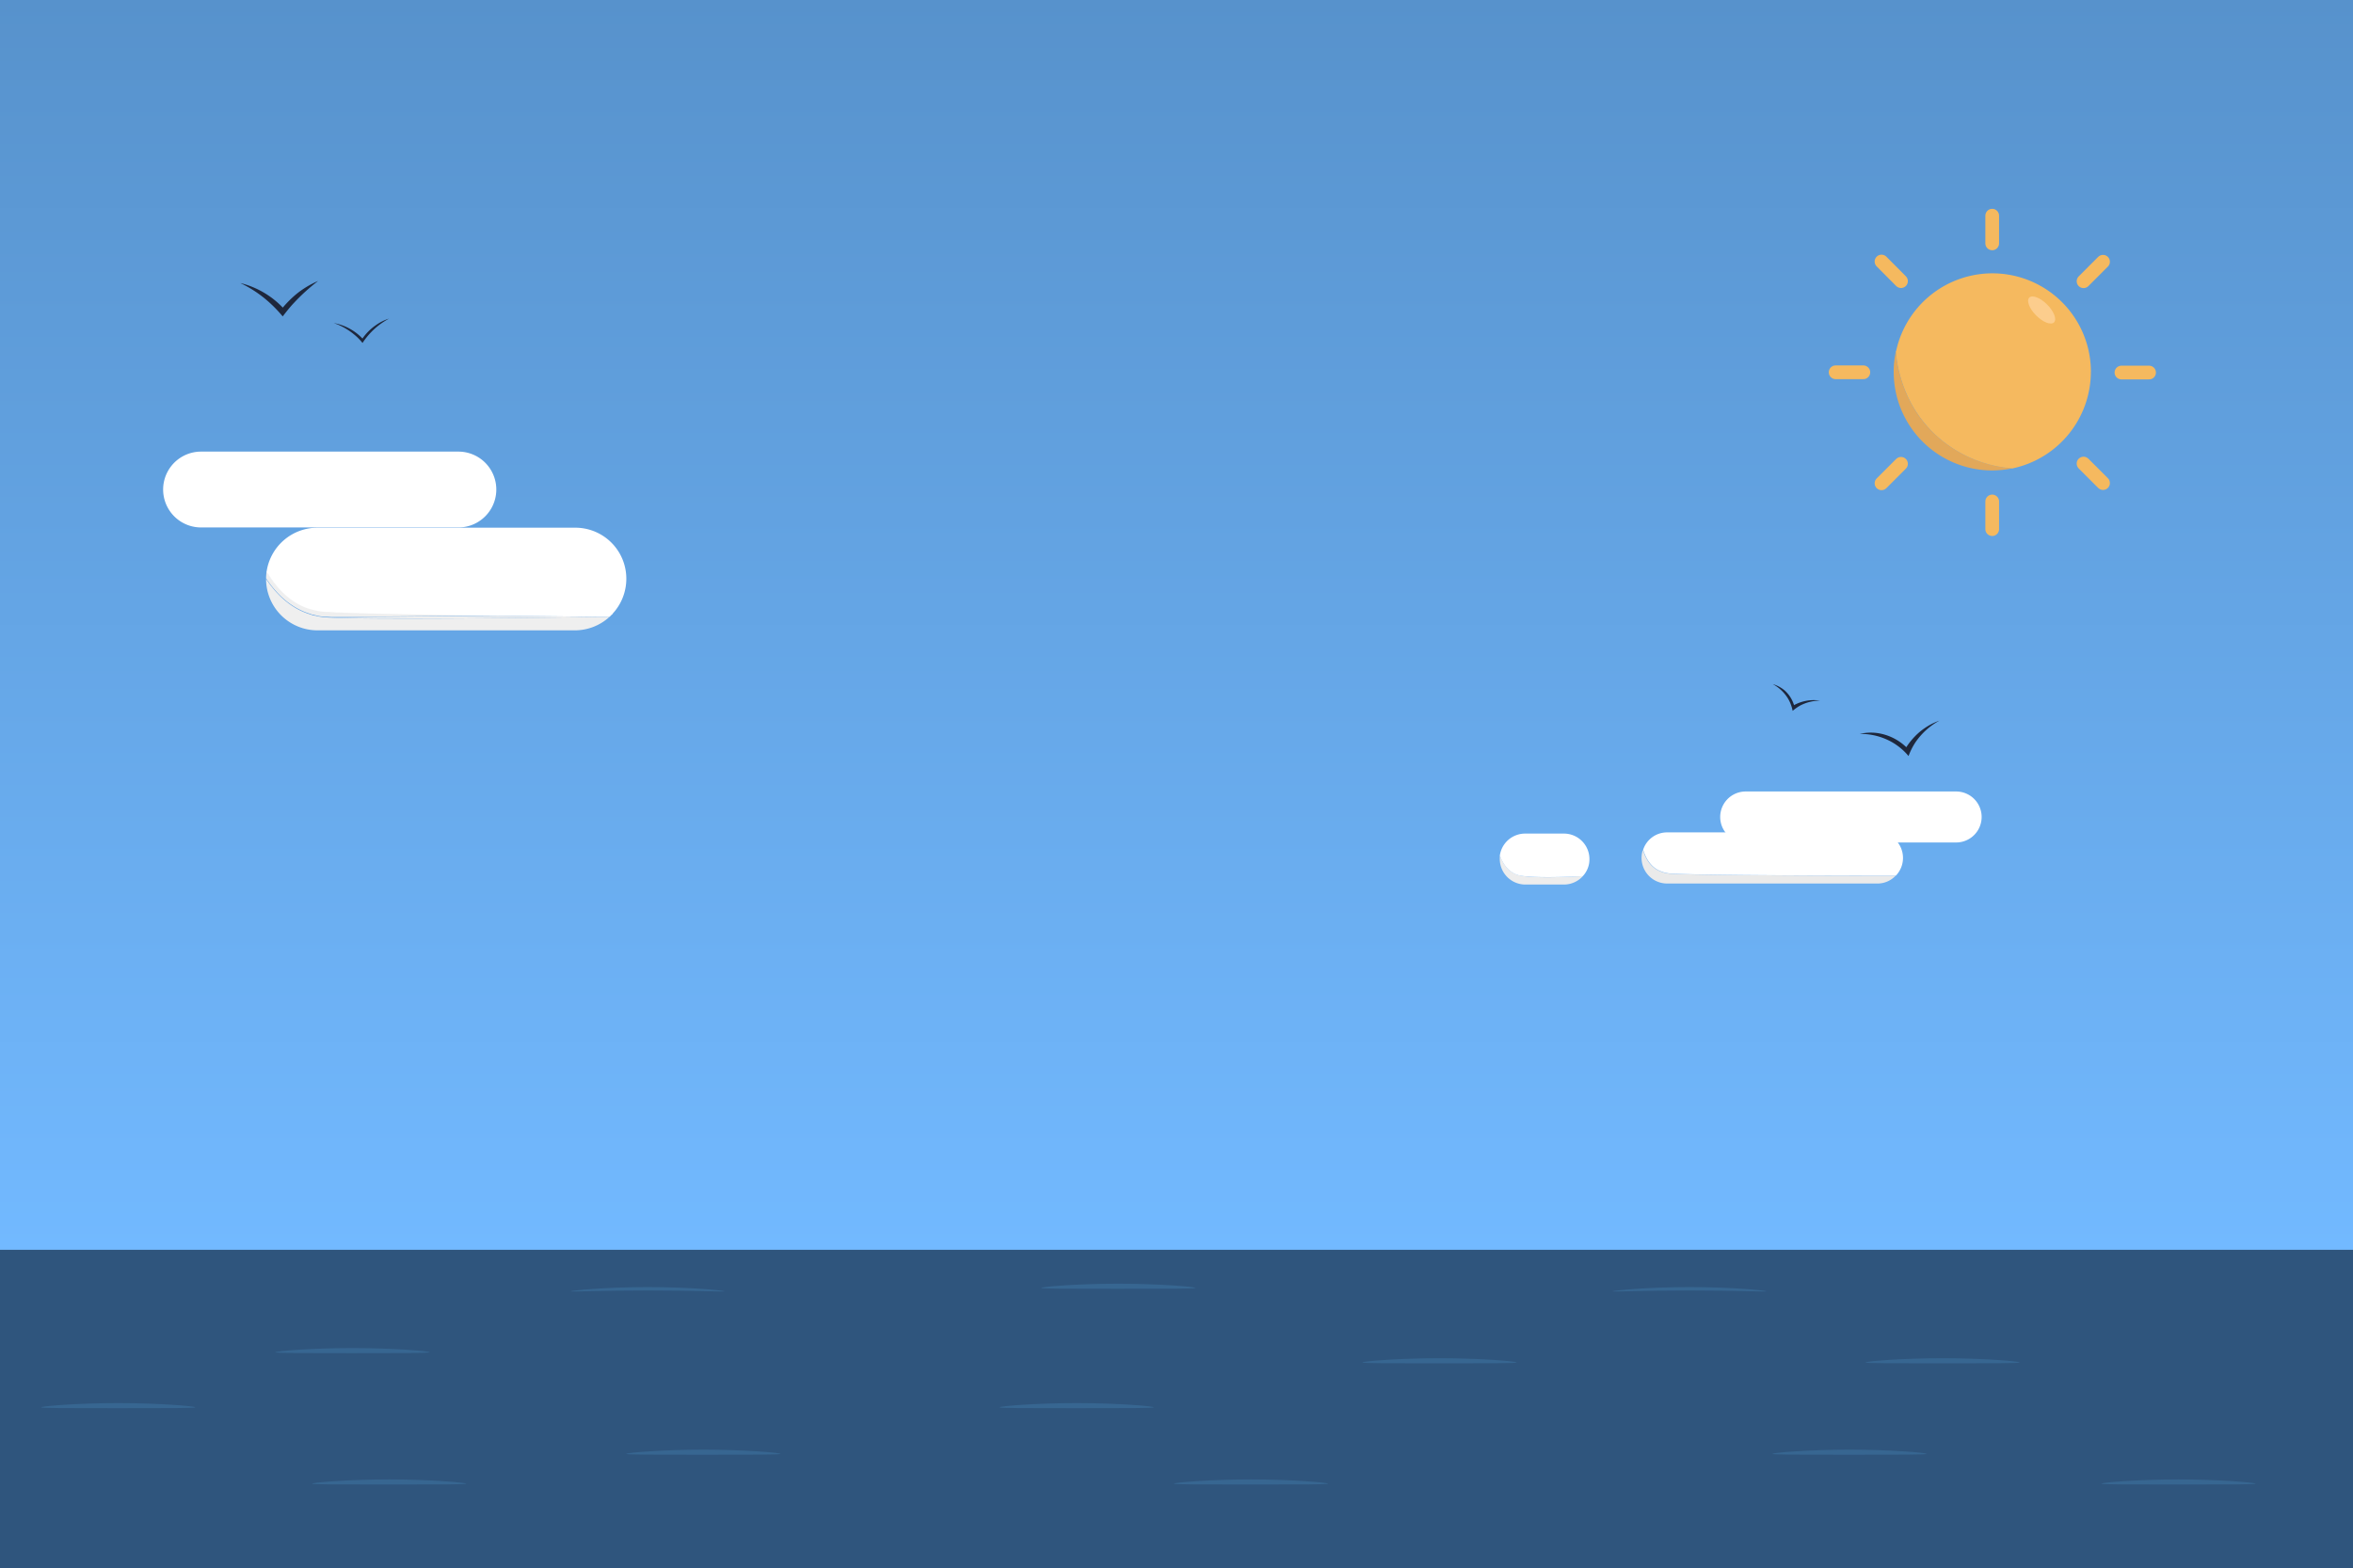 <svg id="Calque_1" data-name="Calque 1" xmlns="http://www.w3.org/2000/svg" xmlns:xlink="http://www.w3.org/1999/xlink" viewBox="0 0 1200 799.78"><rect x="0" y="0" width="1200" height="799.78" fill="#808080" stroke="none"/><defs><style>.cls-1{fill:url(#Dégradé_sans_nom);}.cls-2{fill:#e2a85a;}.cls-3,.cls-4{fill:#f5b95f;}.cls-4{stroke:#f5b95f;stroke-linecap:round;stroke-miterlimit:10;stroke-width:7px;}.cls-5{fill:#fccd8d;}.cls-6{fill:#2f557d;}.cls-7{fill:#eaeaea;}.cls-8{fill:#fff;}.cls-9{fill:#ededed;}.cls-10{fill:#efefef;}.cls-11{fill:none;}.cls-12{fill:#1e273c;}.cls-13{fill:#376691;}</style><linearGradient id="Dégradé_sans_nom" x1="600" y1="218.7" x2="600" y2="856.11" gradientTransform="matrix(1, 0, 0, -1, 0, 856.11)" gradientUnits="userSpaceOnUse"><stop offset="0" stop-color="#72b9ff"/><stop offset="1" stop-color="#5792cc"/></linearGradient></defs><rect class="cls-1" width="1200" height="637.41"/><path class="cls-2" d="M1026.66,238.79a54.19,54.19,0,0,1-10.62,1.14,50.26,50.26,0,0,1-50.28-50.22v-.07a47.18,47.18,0,0,1,1.13-10.59c.34,4.86,2.37,26.22,20.34,42.83A64.83,64.83,0,0,0,1026.66,238.79Z"/><path class="cls-3" d="M1066.32,189.64a50.4,50.4,0,0,1-39.53,49.15h0a64.75,64.75,0,0,1-39.42-16.94c-18-16.72-20-38-20.35-42.83v-.11a50.24,50.24,0,0,1,99.32,10.73Z"/><path class="cls-4" d="M1016,124.12V110"/><path class="cls-4" d="M1016,269.86V255.75"/><path class="cls-4" d="M1062.58,143.43l9.94-9.94"/><path class="cls-4" d="M959.55,246.48l9.94-9.94"/><path class="cls-4" d="M1081.91,190H1096"/><path class="cls-4" d="M936.15,189.87h14.13"/><path class="cls-4" d="M1062.58,236.42l9.94,9.94"/><path class="cls-4" d="M959.55,133.38l9.94,10"/><ellipse class="cls-5" cx="1041.21" cy="158.1" rx="3.95" ry="8.92" transform="translate(193.17 782.55) rotate(-45)"/><path class="cls-3" d="M1026.77,238.79h0a64.79,64.79,0,0,1-39.52-16.94c-18-16.72-20-38-20.34-42.83v-.11Z"/><rect class="cls-6" y="637.41" width="1200" height="162.37"/><path class="cls-7" d="M966.76,446.6a12.69,12.69,0,0,1-9.25,4H850.17a13.05,13.05,0,0,1-12.32-17.18c1,3.39,2.94,7.35,6.67,9.84a16.18,16.18,0,0,0,6.78,2.26C858.64,446.15,904.19,446.6,966.76,446.6Z"/><path class="cls-8" d="M970.5,437.56a13,13,0,0,1-3.62,9c-62.71,0-108.17-.45-115.45-1.12a16.18,16.18,0,0,1-6.78-2.26c-3.72-2.49-5.65-6.45-6.66-9.84a12.83,12.83,0,0,1,12.29-8.82H957.62A13,13,0,0,1,970.5,437.56Z"/><path class="cls-9" d="M807.24,446.83a13,13,0,0,1-9.61,4.29H777.87a13.06,13.06,0,0,1-13-13,10,10,0,0,1,.11-1.81c1.13,3.28,3.28,7.12,7.28,9.16a11.65,11.65,0,0,0,3.39,1.12C782.72,448,798.88,447.29,807.24,446.83Z"/><path class="cls-8" d="M810.59,438.13a12.47,12.47,0,0,1-3.38,8.7c-8.32.46-24.52,1-31.64-.23a11.65,11.65,0,0,1-3.39-1.12c-3.95-2.08-6.1-5.88-7.28-9.16a13,13,0,0,1,12.88-11.19h19.76a13,13,0,0,1,13.05,12.93Z"/><path class="cls-8" d="M997.61,429.66H890.28a13,13,0,0,1,0-26H997.61a13,13,0,0,1,0,26Z"/><path class="cls-10" d="M310.86,314.58a26.23,26.23,0,0,1-17.69,6.9H161.94a26.23,26.23,0,0,1-26.25-26.22v0c4.55,6.76,11.6,14.65,22.1,17.95.28.14.56.14.83.28s.56.14.83.28a1.2,1.2,0,0,0,.69.14h0a5.27,5.27,0,0,1,.69.14H161a.54.54,0,0,1,.42.13c.69.14,2.06.42,3.31.56C182.93,316.37,290.41,314.86,310.86,314.58Z"/><path class="cls-10" d="M312.51,313.19h-.28c-1,0-4.55.14-9.94.14-10.77.14-28.73.42-48.21.56h-.7c-39.92.41-85.91.83-88.68.55a15.47,15.47,0,0,1-3.31-.55.51.51,0,0,1-.42-.14h-.14c-.28,0-.42-.14-.69-.14h0c-.28,0-.42-.14-.69-.14a2,2,0,0,1-.83-.28c-.27-.14-.55-.14-.83-.27-10.5-3.31-17.55-11.19-22.1-18a35.79,35.79,0,0,1,.28-3.73c4.41,7.32,11.32,15.48,21.82,18.92a20.77,20.77,0,0,0,3.46.84c.55.13,1,.13,1.37.27.83.14,1.53.14,2.08.28a6.58,6.58,0,0,0,1.66.14h.83c.83,0,1.93.14,3,.14a8.33,8.33,0,0,1,1.93.14h0a7,7,0,0,1,1.65.13c28.88,1.1,98.91.83,127,.83h11.6Z"/><path class="cls-8" d="M319.42,295.24a26.19,26.19,0,0,1-7.19,17.95h0a12.84,12.84,0,0,1-1.37,1.39h0c-7.89,0-31.09-.28-56.92-.55h-.69c-30.52-.42-64.52-1-81.09-1.67h0a7.82,7.82,0,0,1-1.93-.14c-1.11,0-2.07-.13-3-.13h-.83c-.56,0-1.1-.13-1.66-.13a14.64,14.64,0,0,1-2.08-.28,5,5,0,0,1-1.37-.28c-1-.14-2.21-.55-3.46-.83-10.5-3.32-17.41-11.61-21.82-18.92v-.42a26.2,26.2,0,0,1,26-22.1H293.17a26,26,0,0,1,26.25,25.79Z"/><path class="cls-8" d="M233.77,269H102.54a19.34,19.34,0,1,1,0-38.68H233.77a19.34,19.34,0,0,1,0,38.68Z"/><path class="cls-10" d="M310.86,314.58c-20.45.28-127.93,1.79-146.16,0,2.63.28,48.62-.14,88.68-.55h.7C279.91,314.3,303.11,314.58,310.86,314.58Z"/><path class="cls-11" d="M311.13,314.58h-.27c-7.89,0-31.09-.28-56.92-.55h-.69c-30.52-.42-64.52-1-81.09-1.67h0a7.82,7.82,0,0,1-1.93-.14c-1.11,0-2.07-.13-3-.13h-.83c-.56,0-1.1-.13-1.66-.13a14.64,14.64,0,0,1-2.08-.28,5,5,0,0,1-1.37-.28c-1-.14-2.21-.55-3.46-.83-10.5-3.32-17.41-11.61-21.82-18.92-.14-.14-.14-.28-.28-.42H136q82.25,11,164.66,22.1a4.92,4.92,0,0,1,1.52.28c2.9.42,5.8.83,8.57,1.11A.84.84,0,0,1,311.13,314.58Z"/><path class="cls-11" d="M83.2,248.27c1.27,4.28,3.58,9.39,8.29,12.43a19.47,19.47,0,0,0,8.28,2.77c9.25,1,67.14,1.51,146.44,1.37"/><path class="cls-11" d="M971.06,446.6h-4.3"/><path class="cls-11" d="M837.85,433.38c0-.1-.1-.22-.1-.33"/><path class="cls-11" d="M811.76,446.6c-.91,0-2.49.11-4.52.23"/><path class="cls-11" d="M765,436.32c-.23-.79-.46-1.46-.69-2.15"/><path class="cls-12" d="M122.74,144.44a61.21,61.21,0,0,1,12.43,7.92,67.66,67.66,0,0,1,9,9c1.69-2.15,3.5-4.52,5.64-6.78a99.2,99.2,0,0,1,12.43-11.29A47.08,47.08,0,0,0,151,150.09a55.67,55.67,0,0,0-6.78,6.78,44.94,44.94,0,0,0-21.47-12.48Z"/><path class="cls-12" d="M170.2,164.75a32.52,32.52,0,0,1,10.16,5.65,28.35,28.35,0,0,1,4.52,4.51,37.13,37.13,0,0,1,4.52-5.64,37.63,37.63,0,0,1,9-6.78,23.63,23.63,0,0,0-6.77,3.39,26.8,26.8,0,0,0-6.78,6.78,25.36,25.36,0,0,0-5.64-4.52A26.69,26.69,0,0,0,170.2,164.75Z"/><path class="cls-12" d="M948.47,374.3a32.35,32.35,0,0,1,16.94,4.5,31.18,31.18,0,0,1,7.92,6.78,34.33,34.33,0,0,1,3.38-6.78,35.26,35.26,0,0,1,12.42-11.3,32.65,32.65,0,0,0-12.42,7.92,36.73,36.73,0,0,0-4.52,5.65,26.89,26.89,0,0,0-12.48-6.78A24.53,24.53,0,0,0,948.47,374.3Z"/><path class="cls-12" d="M904.06,348.88a20.55,20.55,0,0,1,7.91,7.57,19.55,19.55,0,0,1,2.26,6.09,22.93,22.93,0,0,1,3.84-2.71,21.84,21.84,0,0,1,10.17-2.49,20.53,20.53,0,0,0-9.15.57,21.25,21.25,0,0,0-4.16,1.7,16.59,16.59,0,0,0-4.75-7.46A16.79,16.79,0,0,0,904.06,348.88Z"/><path class="cls-13" d="M369.51,658.57c0,.35-13.73-.43-38.87-.43-25.65,0-39.73.78-39.73.43s17.79-2.16,39.3-2.16S369.51,658.14,369.51,658.57Z"/><path class="cls-13" d="M588.37,717.73c0,.44-13.21.44-39.73.44-25.91,0-38.86,0-38.86-.44,0-.6,18.65-2.15,39.3-2.15S588.37,717.13,588.37,717.73Z"/><path class="cls-13" d="M99.58,717.73c0,.44-13.22.44-39.73.44-25.91,0-38.86,0-38.86-.44,0-.6,18.66-2.15,39.29-2.15S99.58,717.13,99.58,717.73Z"/><path class="cls-13" d="M609.62,656.85c0,.42-13.22.42-39.73.42-25.92,0-38.87,0-38.87-.42,0-.61,18.65-2.17,39.3-2.17S609.62,656.26,609.62,656.85Z"/><path class="cls-13" d="M237.76,756.67c0,.43-13.21.43-39.73.43-25.9,0-38.86,0-38.86-.43,0-.6,18.66-2.16,39.3-2.16S237.76,756.11,237.76,756.67Z"/><path class="cls-13" d="M219.09,689.66c0,.44-13.21.44-39.72.44-25.91,0-38.87,0-38.87-.44,0-.6,18.66-2.15,39.3-2.15S219.09,689.06,219.09,689.66Z"/><path class="cls-13" d="M398,741.49c0,.43-13.22.43-39.73.43-25.91,0-38.86,0-38.86-.43,0-.61,18.64-2.17,39.29-2.17S398,740.88,398,741.49Z"/><path class="cls-13" d="M900.87,658.57c0,.35-13.74-.43-38.86-.43-25.66,0-39.73.78-39.73.43s17.78-2.16,39.29-2.16S900.87,658.14,900.87,658.57Z"/><path class="cls-13" d="M982.51,741.49c0,.43-13.21.43-39.73.43-25.91,0-38.86,0-38.86-.43,0-.61,18.66-2.17,39.29-2.17S982.51,740.88,982.51,741.49Z"/><path class="cls-13" d="M1030,694.85c0,.43-13.21.43-39.73.43-25.9,0-38.86,0-38.86-.43,0-.61,18.66-2.16,39.3-2.16S1030,694.24,1030,694.85Z"/><path class="cls-13" d="M677.29,756.67c0,.43-13.21.43-39.73.43-25.91,0-38.86,0-38.86-.43,0-.6,18.65-2.16,39.29-2.16S677.29,756.11,677.29,756.67Z"/><path class="cls-13" d="M1150.29,756.67c0,.43-13.22.43-39.73.43-25.92,0-38.87,0-38.87-.43,0-.6,18.65-2.16,39.3-2.16S1150.29,756.11,1150.29,756.67Z"/><path class="cls-13" d="M773.41,694.85c0,.43-13.2.43-39.72.43-25.91,0-38.87,0-38.87-.43,0-.61,18.66-2.16,39.3-2.16S773.41,694.24,773.41,694.85Z"/></svg>